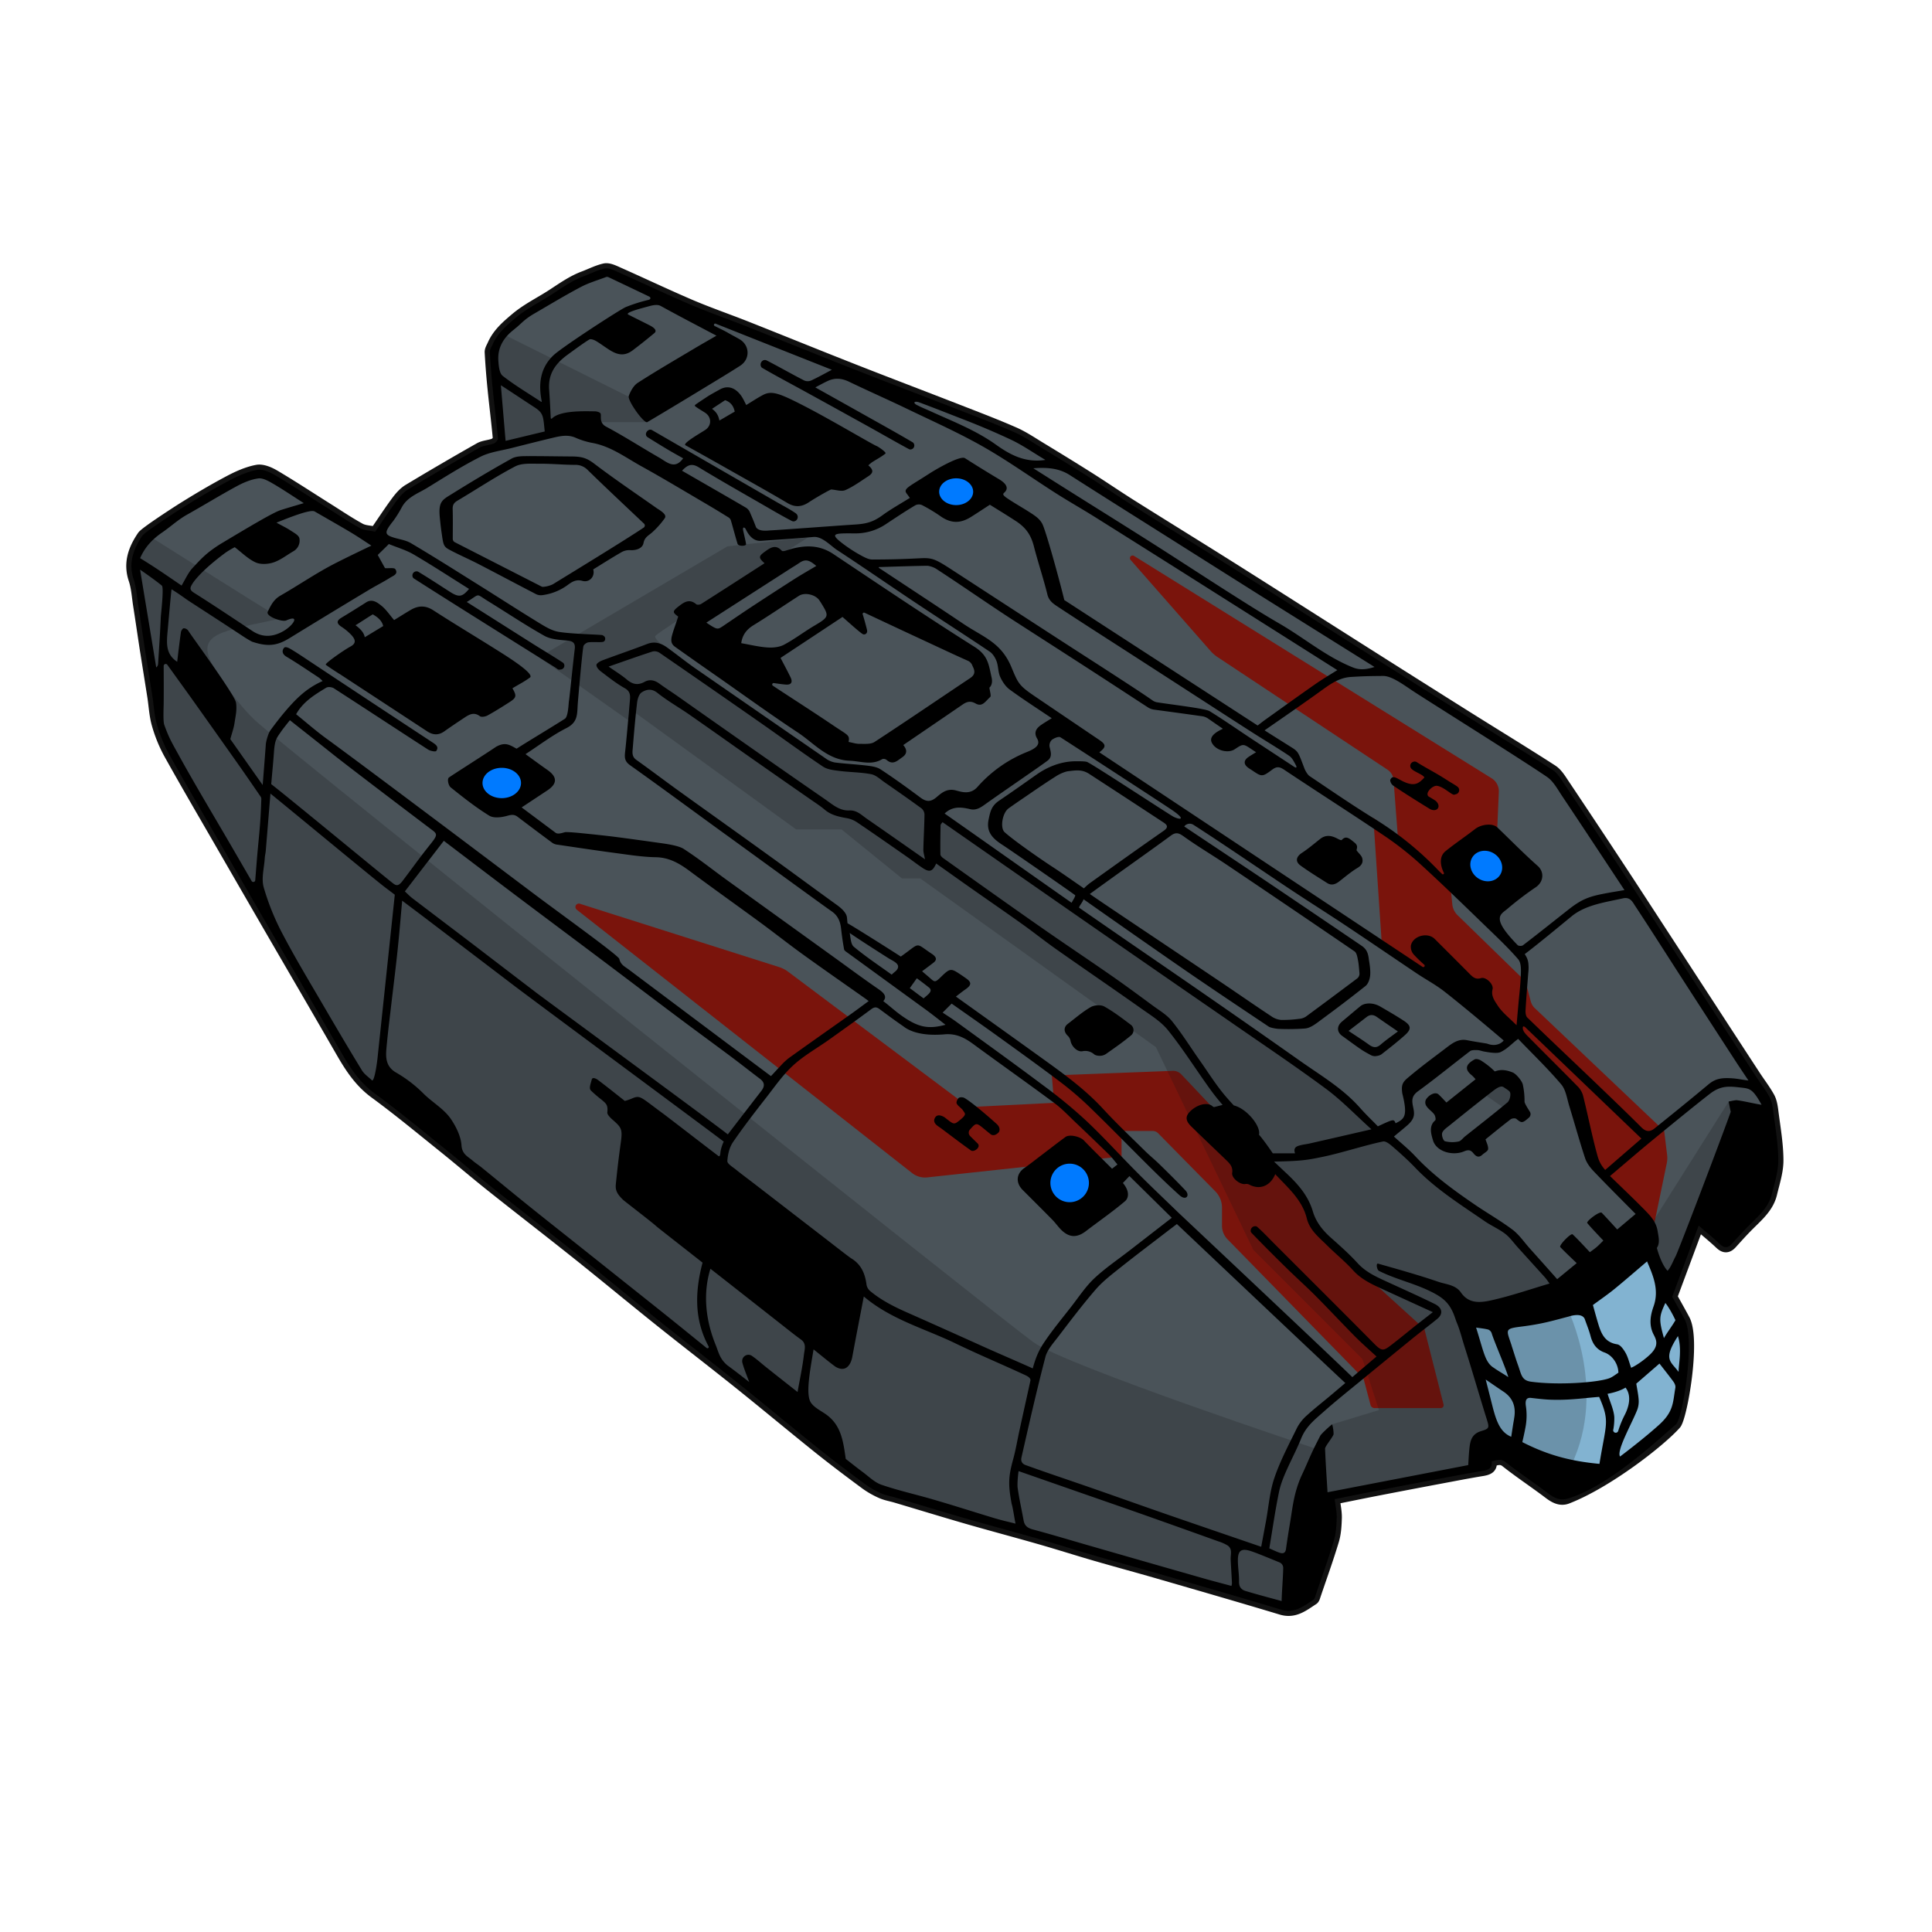 <svg xmlns="http://www.w3.org/2000/svg" viewBox="0 0 1500 1500"><title>Type 6 Transporter</title><g id="Type_6_Transporter" data-name="Type 6 Transporter"><g id="Colour"><path d="M1376.7,862.52c-.47-3.68-1.1-7.63-2.85-10.8-3.27-5.9-7.47-11.28-11.18-17q-16.5-25.23-32.93-50.51-31.83-48.87-63.69-97.75-25.68-39.16-51.74-78.09c-2.58-3.86-5.23-8.25-9-10.67-21.84-14.09-44.06-27.61-66.08-41.44q-41.74-26.23-83.39-52.66c-32.73-20.74-65.38-41.62-98.16-62.29-26.4-16.64-53-33-79.4-49.61-11.09-7-21.89-14.41-33-21.42C833,362.51,820.5,354.87,808,347.27c-6.72-4.08-13.3-8.55-20.45-11.69-14.1-6.19-28.5-11.67-42.85-17.26-27.42-10.69-54.94-21.12-82.33-31.89-27.62-10.86-55.11-22.07-82.7-33-14.54-5.76-29.37-10.85-43.76-17-18.65-8-36.95-16.71-55.49-24.93-3.53-1.57-7.8-3.76-11.12-3-5.56,1.26-10.88,4-16.32,6.06-8.61,3.19-16.44,8.74-24.24,13.83-9.52,6.21-19.73,11.06-28.68,18.63-7.29,6.16-13.87,11.91-17.69,20.59-.84,1.9-2.17,3.94-2.07,5.85.5,9.39,1.26,18.78,2.2,28.15,1.29,12.91,2.94,25.79,4.11,38.71.11,1.27-1.75,3.42-3.16,4-3.62,1.42-7.91,1.45-11.21,3.31q-27.86,15.76-55.3,32.29c-3.56,2.15-6.57,5.62-9.1,9-5.75,7.76-11,15.85-16.55,23.86-4-.84-8.26-.82-11.55-2.62-8.33-4.55-16.24-9.89-24.28-14.95-14-8.8-27.76-17.87-41.95-26.28-4.13-2.45-9.71-4.89-14-4.07-7.56,1.43-15,4.77-21.85,8.42-12.15,6.43-24,13.46-35.68,20.74C136.21,397.64,112.54,413,110.5,416c-6.9,10.17-11,21.06-6.71,33.88,2.14,6.39,2.51,13.39,3.56,20.13,1.73,11,3.32,22,5,33,2,12.6,4,25.18,6,37.78,1.13,7.26,1.45,14.74,3.48,21.74a110.26,110.26,0,0,0,9.33,22.84c13.59,24.4,27.73,48.5,41.67,72.7q16.52,28.64,33.07,57.25,15.6,26.92,31.26,53.83,13.89,23.92,27.72,47.9c6.91,12,14.33,23.34,26,31.86,18.11,13.27,35.42,27.63,52.94,41.7,12.53,10.05,24.71,20.54,37.28,30.54,22.12,17.61,44.53,34.86,66.63,52.51,21.57,17.21,42.8,34.84,64.35,52.09,20.61,16.48,41.53,32.57,62.12,49.07,20.33,16.3,40.32,33,60.67,49.33,12.07,9.67,24.44,19,36.87,28.18a66.35,66.35,0,0,0,12.45,7.11c3.56,1.59,7.54,2.21,11.3,3.33,18.51,5.5,37,11.17,55.51,16.52,18.89,5.44,37.9,10.48,56.81,15.91,14.25,4.08,28.37,8.6,42.61,12.73,16.32,4.73,32.74,9.14,49.06,13.87,31.77,9.21,63.56,18.37,95.23,27.92,10.41,3.15,17.46-2.78,25-7.67,1-.65,1.38-2.41,1.83-3.73,4.77-14.06,9.82-28,14.09-42.25,1.68-5.59,2-11.69,2.18-17.58.12-4.75-1-9.53-1.53-14.56,11.14-2.24,21.83-4.44,32.55-6.52q24.81-4.82,49.65-9.48c10.75-2,21.49-4.12,32.28-5.88,4.58-.75,8.1-1.95,7.32-7.44,3.9-.72,7-2.5,10.93.62,10.85,8.56,22.44,16.19,33.46,24.55,4.46,3.38,9.08,5.82,14.4,3.79,31.17-12.08,72.15-44,84.36-57.74,4.72-5.32,15.38-65.25,6.84-81.32-3.07-5.76-6.29-11.44-9.78-17.71l20.55-55.24c5.89,5.09,11.39,9.52,16.5,14.37,3.44,3.26,6.21,3.12,9.27-.22,4.55-5,9-10,13.8-14.74,7.15-7.09,14.87-13.82,17.33-24.12,2.08-8.66,5-17.48,4.93-26.21C1380.6,888,1378.3,875.22,1376.7,862.52Z" fill="#4a5359"/><path d="M1376.7,862.52c-.47-3.68-1.1-7.63-2.85-10.8-3.27-5.9-7.47-11.28-11.18-17q-16.5-25.23-32.93-50.51-31.83-48.87-63.69-97.75-25.68-39.16-51.74-78.09c-2.58-3.86-5.23-8.25-9-10.67-21.84-14.09-44.06-27.61-66.08-41.44q-41.74-26.23-83.39-52.66c-32.73-20.74-65.38-41.62-98.16-62.29-26.4-16.64-53-33-79.4-49.61-11.09-7-21.89-14.41-33-21.42C833,362.51,820.5,354.87,808,347.27c-6.72-4.08-13.3-8.55-20.45-11.69-14.1-6.19-28.5-11.67-42.85-17.26-27.42-10.69-54.94-21.12-82.33-31.89-27.62-10.86-55.11-22.07-82.7-33-14.54-5.76-29.37-10.85-43.76-17-18.65-8-36.95-16.71-55.49-24.93-3.53-1.57-7.8-3.76-11.12-3-5.56,1.26-10.88,4-16.32,6.06-8.61,3.19-16.44,8.74-24.24,13.83-9.52,6.21-19.73,11.06-28.68,18.63-7.29,6.16-13.87,11.91-17.69,20.59-.84,1.9-2.17,3.94-2.07,5.85.5,9.39,1.26,18.78,2.2,28.15,1.29,12.91,2.94,25.79,4.11,38.71.11,1.27-1.75,3.42-3.16,4-3.62,1.42-7.91,1.45-11.21,3.31q-27.86,15.76-55.3,32.29c-3.56,2.15-6.57,5.62-9.1,9-5.75,7.76-11,15.85-16.55,23.86-4-.84-8.26-.82-11.55-2.62-8.33-4.55-16.24-9.89-24.28-14.95-14-8.8-27.76-17.87-41.95-26.28-4.13-2.45-9.71-4.89-14-4.07-7.56,1.43-15,4.77-21.85,8.42-12.15,6.43-24,13.46-35.68,20.74C136.21,397.64,112.54,413,110.5,416c-6.9,10.17-11,21.06-6.71,33.88,2.14,6.39,2.51,13.39,3.56,20.13,1.73,11,3.32,22,5,33,2,12.6,4,25.18,6,37.78,1.13,7.26,1.45,14.74,3.48,21.74a110.26,110.26,0,0,0,9.33,22.84c13.59,24.4,27.73,48.5,41.67,72.7q16.52,28.64,33.07,57.25,15.6,26.92,31.26,53.83,13.89,23.92,27.72,47.9c6.91,12,14.33,23.34,26,31.86,18.11,13.27,35.42,27.63,52.94,41.7,12.53,10.05,24.71,20.54,37.28,30.54,22.12,17.61,44.53,34.86,66.63,52.51,21.57,17.21,42.8,34.84,64.35,52.09,20.61,16.48,41.53,32.57,62.12,49.07,20.33,16.3,40.32,33,60.67,49.33,12.07,9.67,24.44,19,36.87,28.18a66.35,66.35,0,0,0,12.45,7.11c3.56,1.59,7.54,2.21,11.3,3.33,18.51,5.5,37,11.17,55.51,16.52,18.89,5.44,37.9,10.48,56.81,15.91,14.25,4.08,28.37,8.6,42.61,12.73,16.32,4.73,32.74,9.14,49.06,13.87,31.77,9.21,63.56,18.37,95.23,27.92,10.41,3.15,17.46-2.78,25-7.67,1-.65,1.38-2.41,1.83-3.73,4.77-14.06,9.82-28,14.09-42.25,1.68-5.59,2-11.69,2.18-17.58.12-4.75-1-9.53-1.53-14.56,11.14-2.24,21.83-4.44,32.55-6.52q24.81-4.82,49.65-9.48c10.75-2,21.49-4.12,32.28-5.88,4.58-.75,8.1-1.95,7.32-7.44,3.9-.72,7-2.5,10.93.62,10.85,8.56,22.44,16.19,33.46,24.55,4.46,3.38,9.08,5.82,14.4,3.79,31.17-12.08,72.15-44,84.36-57.74,4.72-5.32,15.38-65.25,6.84-81.32-3.07-5.76-6.29-11.44-9.78-17.71l20.55-55.24c5.89,5.09,11.39,9.52,16.5,14.37,3.44,3.26,6.21,3.12,9.27-.22,4.55-5,9-10,13.8-14.74,7.15-7.09,14.87-13.82,17.33-24.12,2.08-8.66,5-17.48,4.93-26.21C1380.6,888,1378.3,875.22,1376.7,862.52Z" fill="none" stroke="#111" stroke-linejoin="round" stroke-width="8"/></g><g id="Paint"><path d="M1294.34,896.64l-2.27-18.56-100.45-95.34a11.37,11.37,0,0,1-3.15-5.31l-4.13-15.56-52.7-51.32a13.72,13.72,0,0,1-4.08-8.51l-2-20.17,34,28.38,4.13-95.41a11.85,11.85,0,0,0-5.59-10.59L880.44,431.6a2.07,2.07,0,0,0-2.65,3.12l62.1,70.72a27,27,0,0,0,5.37,4.69l132.11,87.54a10.26,10.26,0,0,1,4.55,7.76l3.32,43.58-19-13.94,6.37,94.44,27.26,22.8,19.73,7.23,57.89,39.76,37.89,42.61,25.25,66.41L1280,945.65l4.19,5.32,9.9-47.89A19.62,19.62,0,0,0,1294.34,896.64ZM1105.9,1031.82l-86.43-78.63-6.14-11.78-4.21-12.64-19-17.37-72.94-77.25a8.82,8.82,0,0,0-6.72-2.75L816.63,835l1.75,21.23-66.21,3.29L611.78,754.36a22.77,22.77,0,0,0-6.77-3.48L450.22,701.67a2.65,2.65,0,0,0-2.44,4.61L708.15,910.76a16.26,16.26,0,0,0,11.76,3.37l131.62-14.25L870.78,898V878.08h24.15a5.94,5.94,0,0,1,4.23,1.77L943.6,925a18,18,0,0,1,5.15,12.59v14A15.07,15.07,0,0,0,953,962.14l105.6,108.07,5.49,20.61a3.27,3.27,0,0,0,3.16,2.43h51.37a2.24,2.24,0,0,0,2.16-2.79Z" fill="#7a140c"/></g><g id="Canopy"><path d="M1279.72,970.4l-140.41,54.91,23.5,100.19,55.92,25.3s53.83-21.11,68-35.31,18-38,18-38l1.56-49.55Z" fill="#82b3d1"/></g><g id="Shadows" opacity="0.2"><path d="M1206.54,996.8l-35.48-40.7-47.3-31.63L1071,878.82l-40.42-35.23L683.76,600.52s-6.6-3-7.42-2.37-30.61-2-30.61-2S502.36,500,508.86,493.66s118.76-76.49,118.76-76.49l-62.83,7L418.48,510.28l69.21,48.87.81-9.18,129.63,94h35.2L700.26,682h14.19L897.42,813,973.06,970.4l84.83,84.88,12.71,39.5-36.35,11.06-9.85,19.84s-196.54-65.26-222.09-83.6S218.46,578.62,197.93,559.15c-7-6.62-20-21.17-31.75-41-15.92-26.81,6.13-27.91,51.89-37.95-31-19-66.4-41.56-100.54-63-14-8.82-12.73,22.05-12.73,22.05l4,42.75,17.52,95.59,156.12,264,395,314.47,325.26,94.58,25.95-84.07s122.1-28.42,122.38-30,2.45-7.73,2.45-7.73l22.57-5s37.51,25.51,40.7,19.8c33.86-60.56,0-128.15,0-128.15Zm135.57-141.53-63.06,99.91L1296,997l61.52-134.56Zm-174.61,4.81,13.35-8.17-4.84-8.16-10-4.25-14.79,9.35,2.25,1.55ZM422.93,338.34l19.57-10.57h60.13l-9.17-17.1-104.6-52.15-8.4,17.92,6.39,70.42Z" fill="#111"/></g><g id="Outline"><path d="M1376.7,862.52c-.47-3.68-1.1-7.63-2.85-10.8-3.27-5.9-7.47-11.28-11.18-17q-16.5-25.23-32.93-50.51-31.83-48.87-63.69-97.75-25.68-39.16-51.74-78.09c-2.58-3.86-5.23-8.25-9-10.67-21.84-14.09-44.06-27.61-66.08-41.44q-41.74-26.23-83.39-52.66c-32.73-20.74-65.38-41.62-98.16-62.29-26.4-16.64-53-33-79.4-49.61-11.09-7-21.89-14.41-33-21.42C833,362.51,820.5,354.87,808,347.27c-6.72-4.08-13.3-8.55-20.45-11.69-14.1-6.19-28.5-11.67-42.85-17.26-27.42-10.69-54.94-21.12-82.33-31.89-27.62-10.86-55.1-22.07-82.7-33-14.54-5.76-29.37-10.85-43.76-17-18.65-8-36.95-16.71-55.49-24.93-3.53-1.57-7.8-3.76-11.12-3-5.56,1.26-10.88,4-16.32,6.06-8.61,3.19-16.44,8.74-24.24,13.83-9.52,6.21-19.73,11.06-28.68,18.63-7.29,6.16-13.87,11.91-17.69,20.59-.84,1.9-2.17,3.94-2.07,5.85.5,9.39,1.26,18.78,2.2,28.15,1.29,12.91,2.94,25.79,4.11,38.71.11,1.27-1.75,3.42-3.16,4-3.62,1.41-7.91,1.44-11.21,3.3q-27.86,15.76-55.3,32.29c-3.57,2.15-6.57,5.62-9.1,9-5.75,7.76-11,15.85-16.55,23.86-4-.84-8.26-.82-11.55-2.62-8.33-4.55-16.24-9.89-24.28-14.95-14-8.8-27.76-17.87-41.95-26.28-4.13-2.45-9.71-4.89-14-4.07-7.56,1.43-15,4.77-21.85,8.42-12.15,6.43-24,13.46-35.68,20.74C136.21,397.64,112.54,413,110.5,416c-6.9,10.17-11,21.06-6.71,33.88,2.14,6.39,2.51,13.39,3.56,20.13,1.73,11,3.32,22,5,33,2,12.6,4,25.18,6,37.78,1.13,7.26,1.45,14.74,3.48,21.74a110.26,110.26,0,0,0,9.33,22.84c13.59,24.4,27.73,48.5,41.67,72.7q16.52,28.64,33.07,57.25,15.6,26.92,31.26,53.83,13.89,23.92,27.72,47.9c6.91,12,14.33,23.34,26,31.86,18.11,13.27,35.42,27.63,52.94,41.7,12.53,10.05,24.71,20.54,37.28,30.54,22.12,17.61,44.53,34.86,66.63,52.51,21.57,17.21,42.8,34.84,64.35,52.09,20.61,16.48,41.53,32.57,62.12,49.07,20.33,16.3,40.32,33,60.67,49.33,12.07,9.67,24.44,19,36.87,28.18a66,66,0,0,0,12.45,7.11c3.56,1.59,7.54,2.21,11.3,3.33,18.51,5.5,37,11.17,55.51,16.52,18.89,5.44,37.9,10.48,56.81,15.91,14.25,4.08,28.37,8.6,42.61,12.73,16.32,4.73,32.74,9.14,49.06,13.87,31.77,9.21,63.56,18.37,95.23,27.92,10.41,3.15,17.46-2.78,25-7.67,1-.65,1.38-2.41,1.83-3.73,4.77-14.06,9.82-28,14.09-42.25,1.68-5.59,2-11.69,2.18-17.59.12-4.74-1-9.52-1.53-14.55,11.14-2.24,21.83-4.44,32.55-6.52q24.81-4.82,49.65-9.48c10.75-2,21.49-4.12,32.28-5.88,4.58-.75,8.1-1.95,7.32-7.44,3.89-.72,7-2.5,10.93.62,10.85,8.56,22.44,16.19,33.46,24.55,4.46,3.38,8.93,5.36,14.4,3.79,31.17-9,69-44.36,84.36-57.74,5.35-4.68,15-66,6.84-81.32-3.07-5.76-6.29-11.44-9.78-17.71l20.55-55.24c5.89,5.09,11.39,9.52,16.5,14.37,3.44,3.26,6.21,3.12,9.27-.22,4.55-5,9-10,13.8-14.74,7.15-7.09,14.87-13.82,17.33-24.12,2.08-8.66,5-17.48,4.93-26.21C1380.6,888,1378.3,875.22,1376.7,862.52Zm-107-158.93c12.42,18.86,24.5,37.94,36.75,56.91q20.41,31.62,40.93,63.18c3.09,4.76,6.28,9.46,10.12,15.23-5.27-.65-8.36-1.41-12.2-1.68-8.75-.62-13.5.22-18.91,4.74-13.82,11.58-27.85,22.91-41.9,34.2-3.35,2.69-6.6,2.64-10-.8-11.37-11.35-23-22.48-34.57-33.59-18-17.27-36.21-34.41-54.14-51.79-1.21-1.17-1.46-3.85-1.34-5.78.55-9.64,1.37-19.27,2.1-28.91a35.36,35.36,0,0,0,.25-4.35c-.16-3.42-.12-5.91-3-10.18,11.18-8.51,24-19.18,36.49-29.42,11-9,26.78-10.93,39.66-13.86C1265.79,696.14,1267.56,700.38,1269.67,703.59Zm14.3,332.79c2.2,4.17,4.06,8.82-3.27,15.6-4.29,4-10.87,8.62-14.33,9.94-1.56-4.35-2.43-8.24-4.31-11.55-1.52-2.67-4-6.27-6.51-6.65-10.06-1.54-12.66-9-15-16.87-1.47-4.95-2.82-9.95-3.85-13.63,5.76-4.26,11.39-8.1,16.65-12.38,8.4-6.85,16.56-14,25.39-21.48,4.37,10.29,9.63,21.73,5.14,34.68C1281.49,1020.83,1279.85,1028.55,1284,1036.38Zm-28.4-81.83c-4.13-4.49-8-8.81-12-12.94-1.56-1.6-12.32,6.68-11.26,7.95,3.84,4.59,8.06,8.86,12.5,13.63-1.76,1.7-3.32,3.37-5,4.84s-3.72,2.85-5.47,4.17c-4.39-4.61-8.7-9.43-13.38-13.85-1.3-1.22-10.85,8.58-9.6,9.88,4.05,4.23,8.35,8.21,12.75,12.47l-15.15,12.44c-7-7.91-14.22-16-21.4-24-4.35-4.87-8.12-10.53-13.24-14.39-9.37-7.06-19.65-12.88-29.35-19.51-16.42-11.24-32.5-22.88-46.18-37.55-4.93-5.28-10.62-9.84-16.56-15.28,3.74-3.21,6-4.94,10.32-8.67,6.49-5.64,5.57-9.44,4.48-14.69s-.79-8.41,4-11.9c13.67-9.95,26.76-20.71,40.23-31,1.33-1,3.7-.9,5.58-.86s3.48.76,5.23,1.08c3.65.67,10.1,1.8,12.84.5,5.57-2.66,8.22-6.15,13.75-10.28,11.31,11.77,23,23,33.41,35.28,3.66,4.29,4.5,11.08,6.28,16.84,4.16,13.5,7.88,27.14,12.31,40.54,1.23,3.72,3.9,7.24,6.66,10.13,10.56,11.08,21.43,21.87,32.55,33.13Zm-250.11-59.11H988.19C985.89,892,980,883.65,977.46,881c1.65-6.55-9.49-20.35-19.51-22.73-2-2.13-3.92-4.27-5.82-6.46-7.73-8.91-14-19.1-20.84-28.78-7.13-10.11-13.68-20.69-21.43-30.3-4-4.92-9.88-8.31-15.09-12.16-10.54-7.78-21.08-15.58-31.84-23.06-18.85-13.11-38-25.84-56.78-39-24.71-17.27-49.25-34.78-73.82-52.24-1-.69-2.18-1.92-2.2-2.92-.14-7.51,0-15,.12-22.52,0-.88,1-1.73,1.53-2.51,31.27,21.77,62.31,43.4,93.39,65q41.1,28.56,82.26,57c15.49,10.73,31,21.38,46.51,32.12,25.2,17.5,50.73,34.55,75.39,52.79,12.38,9.15,23.14,20.48,35.45,31.56-17.28,4-32.61,7.51-47.95,11-2.09.48-4.24.72-6.34,1.18C1007.15,889.77,1003.8,890.56,1005.46,895.44Zm-34.29,61a2.46,2.46,0,0,0,.47.74c9.07,9.42,18.34,18.65,27.68,27.81,7.27,7.13,14.89,13.91,22.07,21.13,10.29,10.34,20.21,21,30.48,31.39,5.41,5.45,11.23,10.5,16.83,15.69-6.34,5.38-12.58,10.69-18.78,16-16.32-16-133.59-126.29-135.63-128.26-10.41-10.11-21-20.08-31.21-30.37C869.69,897.13,857,883,843.17,870a376.06,376.06,0,0,0-32.8-27c-22.42-16.82-45.19-33.17-67.85-49.66-3.6-2.62-7.41-5-10.67-7.15l7-7c11.61,8.2,23.67,16.57,35.58,25.16,16.39,11.82,32.82,23.62,48.94,35.81a250.57,250.57,0,0,1,23,19.76c15.72,15.24,31,30.94,46.54,46.34,7.52,7.44,15.15,14.79,23,21.84,4.84,4.33,8.33.16,4.34-4-6.55-6.91-13.32-13.62-20.14-20.27-3.7-3.6-7.73-6.86-11.4-10.49-10.82-10.69-21.92-21.14-32.21-32.34-13-14.14-28.21-25.48-43.65-36.61-23.4-16.88-46.9-33.62-70.69-50.66,2.43-1.84,4.8-3.78,7.3-5.51,5-3.45,5.07-5.61.24-8.88-1-.71-2.06-1.46-3.11-2.16-8.13-5.41-8.62-5.91-15.79,1.09-4.64,4.54-5,4.42-8.4,1.39-1.34-1.18-5-4.27-6.49-5.56,2.88-2.17,5.91-4.4,8.88-6.7s2-4.29-.42-6.2c-.15-.12-.29-.23-.44-.33-14.29-9.35-8.44-9.46-24.56,1.81-6.21-4.1-40.49-25.73-41.33-25.79-.28-1.64-.26-3.3-.52-4.92-.63-3.87-5.2-7.5-7.71-9.31-19.1-13.77-34.54-25.27-53.62-39-23.16-16.72-46.45-33.25-69.63-49.94-10.9-7.85-21.61-16-32.55-23.77-3.62-2.57-3-6-2.71-9.35.95-11.7,1.95-23.41,3.34-35.07.34-2.86,1.51-6.7,3.61-8,3.57-2.28,7.61-3.21,12.17.42,7.82,6.24,16.66,11.21,24.9,16.94,16.66,11.59,33.19,23.37,49.81,35q22.06,15.45,44.21,30.81c3.67,2.57,7.5,5,10.9,7.88,5,4.29,11,5.53,17.17,6.63a20.79,20.79,0,0,1,8,3.23c12.86,8.68,25.57,17.57,38.29,26.43,4.14,2.87,8.1,6,12.28,8.79,5.67,3.82,8,3.17,10.87-3.23,9.36,6.64,18.61,13.23,27.9,19.76,13.07,9.18,26.24,18.23,39.24,27.52,8.91,6.37,17.48,13.23,26.45,19.53,21.73,15.29,43.69,30.26,65.38,45.61,7.4,5.24,15.57,10.2,21.11,17.12,11.62,14.5,21.55,30.34,32.44,45.45q4.64,6.43,9.87,12.42l-6.15,1.59a1.61,1.61,0,0,1-1.71-.57c-3.94-3.34-12-1.49-17.64,4.31-3.49,3.62-3.31,7,1,11.26,9,8.8,18.16,17.46,27.23,26.21,2.81,2.71,5.39,5.3,4.69,10-.59,4,6.11,9.23,10.08,8.64a5.17,5.17,0,0,1,3,.33c8.18,4.54,16.59,1.29,20.34-8,9.68,10.41,20.88,19.74,24.52,34.36,2.32,9.31,9.56,14.76,15.81,21,6.6,6.55,13.91,12.43,20.12,19.31,6.71,7.44,15.41,11.17,24.09,15.16,12.31,5.67,24.64,11.28,37.83,17.32-4.79,3.73-9,7-13.13,10.24-6.21,4.94-12.32,10-18.61,14.85s-7.61,5.67-13.57-.36c-25.65-25.93-51.53-51.65-77.33-77.45-4.54-4.53-8.91-9.26-13.71-13.5a2.41,2.41,0,0,0-.7-.4A3.49,3.49,0,0,0,971.17,956.49ZM344.57,652.81c18.87,14.31,37,28.15,55.23,41.88,22.27,16.77,44.62,33.42,66.9,50.17,20.55,15.44,41,31,61.61,46.41,13.23,9.91,26.6,19.65,39.84,29.55,7.35,5.49,14.53,11.22,21.87,16.73,3.78,2.83,3.84,5.84,1.1,9.39q-12.89,16.65-25.7,33.35l-.33.46c-9.65-7.77-140.8-104-148.59-109.93Q393.13,753,369.77,735.08c-16.59-12.65-33.24-25.22-49.83-37.87-1.72-1.3-3.2-2.91-5.6-5.13C324.07,679.44,334.05,666.49,344.57,652.81ZM312.5,684c-3.24,4.24-4.9,3.73-7.56,1.66-7.69-6-83.51-68.6-94.35-76.83,0-.65.1-1.29.16-1.94.63-7.56,1.41-15.14,1.93-22.64.7-10,2-11.08,5.65-16.38,1.72-2.5,6.74-8.7,6.74-8.7,11.51,9.11,22.42,17.68,33.27,26.34,11.83,9.45,63.88,48.91,77.69,59.31,3.78,2.85,3.27,4.24-2,10.8C324.56,667.48,321.64,672,312.5,684ZM569,886.89c8.31-12.16,17.39-23.81,26.45-35.44C602,843,608.19,834.11,616,827c8.15-7.44,18.06-13,27.13-19.4,11.13-7.92,22.24-15.85,33.21-24,2.37-1.76,4-2,6.4-.24,8.37,6.19,10.16,7.57,18.7,13.53,1.35.94,9.49,8.12,31.92,6.16,8.92-.79,15.55,2.61,22.28,7.56,20.84,15.32,42,30.23,62.77,45.64,5.88,4.35,11,9.79,16.31,14.84q13.2,12.51,26.22,25.2c2.42,2.37,4.42,5.16,6.66,7.81l-4.2,3.3c-7.34-7.34-14.76-14.55-21.9-22-2.81-2.94-11.09-5-14.31-2.62-6.38,4.68-12.62,9.56-18.93,14.34-4.29,3.26-8.51,6.63-12.93,9.71-6.34,4.41-6.95,11.43-1.27,17.11,7.69,7.71,15.43,15.38,23.06,23.15,2.58,2.64,4.67,5.78,7.35,8.28,6.07,5.66,11.93,5.59,18.62.48,10.14-7.75,20.66-15,30.4-23.26,2.48-2.1,4.09-7.28-1.68-14.12l5.08-5.36,32.88,32.38-32.11,24.89c-9.38,7.29-19.34,14-28,22.08-6.89,6.49-12.2,14.67-18.08,22.2-7.19,9.23-14.71,18.26-21.19,28-4,5.93-6.38,11.75-8.57,19.77-11.75-5.3-25.28-11.05-38-16.76-19.93-9-39.85-17.94-59.83-26.79-10-4.43-19.72-9.34-28.18-16.34a8.42,8.42,0,0,1-3-4.84c-1.09-8.58-4-15.89-11.82-20.65-1.4-.85-7.42-5.51-17.27-13.17l-58.33-45c-4.71-3.62-9.49-7.14-14.11-10.87-2.47-2-6.67-4.46-6.57-6.55C565,896.51,566.28,890.92,569,886.89Zm242.58,166.82c1.5-5.71,6.1-10.78,9.85-15.69,9.51-12.46,19-25,29.22-36.83,5.45-6.31,12.27-11.52,18.85-16.76,12.54-10,25.34-19.59,38-29.36,2-1.53,4-3,6.23-4.73.92.87,112.76,106.74,130.76,123.43l-10.45,8.85c-6.48,5.48-13.22,10.67-19.49,16.39a33.59,33.59,0,0,0-7.62,9.71c-6.2,12.71-12.93,25.31-17.47,38.63-3.67,10.73-4.48,22.44-6.56,33.71-1.17,6.33-2.36,12.65-3.7,19.85-24.51-8.41-48.68-16.65-72.81-25-19.61-6.79-39.14-13.79-58.74-20.6-17.22-6-34.53-11.72-51.67-17.94-3.39-1.41-3.29-4.15-2.9-5.87C799,1105.49,804.87,1079.48,811.61,1053.71ZM717.12,775.14c-4.94-3.5-7-5.26-10.77-7.93l5.46-7.67c2.67,1.88,7.14,5.32,9.54,7.24C725,769.71,719.33,772.93,717.12,775.14Zm-21.06-21.81c-.58.72-2,1.65-3.76,3.38-10-7.21-20.13-13.92-29.42-21.66-2.39-2-2.42-6.93-3.19-10.7,7.78,5.42,26.4,17.25,30.16,19.63S700,748.56,696.06,753.33Zm22.1-86.16c-15.72-11-30.53-21.39-45.43-31.69-4-2.8-7.52-6.53-13.29-6.25-7.68.38-13.2-4.75-19-8.76q-25.49-17.58-50.83-35.34-31.77-22.25-63.46-44.59c-4.7-3.29-9.55-6.38-14.18-9.76-3.68-2.69-7.53-3.59-11.55-1.38-5.08,2.8-9.24,2-13.62-1.69-4.22-3.58-9-6.47-14.29-10.17,11.93-4.14,23-8.11,34.24-11.75a7.11,7.11,0,0,1,5.38,1.08q39.69,27.33,79.21,54.91c15.89,11.1,31.51,22.6,47.61,33.4,3.44,2.31,8.33,2.79,12.66,3.35,8.24,1.06,16.65,1,24.78,2.56,3.75.72,7.08,4,10.44,6.31,9.59,6.64,19.16,13.32,28.58,20.2a6.55,6.55,0,0,1,2.36,4.66c-.11,9.08-.68,18.15-.88,27.23C716.82,661.7,717.58,663.92,718.16,667.17Zm96.7-87.49a6.18,6.18,0,0,1,1.78-5.25c1.81-1.35,5.33-2.86,6.67-2,8.34,5.28,82.05,53.21,87.6,57.12,10.29,7.24,4.9,7,.14,4.53-3.83-2-61.16-39.78-67-42.48-1.25-.59-6.85-.61-9.63-.55-11.25.21-21.47,4.6-29.58,10.3-10.59,7.43-15.71,11.18-29.27,20.38-6,4.11-6.78,8.74-8,14.48-2.21,10.25,3.84,15.33,11.25,20.1,5.13,3.3,51,35,55.89,38.69.64.49-2.08,4.62-2.73,5.91-19.23-13.43-79.24-55.79-98.58-69.29,6.24-5.9,13-5,19.91-3.38,5.16,1.21,8.88-1.87,12.75-4.62,9.51-6.76,19.15-13.33,28.72-20,6.18-4.31,12.43-8.54,18.48-13C817.32,587.59,815.75,583.66,814.86,579.68ZM683,440.26c12.61-.38,24.87-.82,37.13-1a18,18,0,0,1,6.49,2.22c20.32,13.2,38.48,26,58.81,39.23C808.19,495.41,831,510,853.73,524.76c10.41,6.74,30.66,20,37.42,24.37a12.1,12.1,0,0,0,4.94,1.84c7.11.95,22.33,3,37.17,5.1a11,11,0,0,1,4.73,1.84c3.3,2.28,9.44,6.53,11.42,7.87-.45.49-11.7,4.59-8.57,10.82s12.71,8.52,17.85,5.08c7.55-5,6.49-4.12,16.52,2.34-2,1.26-4,2.41-5.92,3.72-3.94,2.73-3.86,5.81.17,8.61.74.51,1.52,1,2.26,1.46,7.94,5.38,8.12,5.62,16-.25,3.6-2.7,5.81-2.27,9.41.13,26.43,17.63,53.23,34.68,79.54,52.49a246.93,246.93,0,0,1,28.15,22.6c16.81,15.41,33.13,31.36,49.54,47.21,8.36,8.07,16.85,16.07,24.42,24.85,2.23,2.6,2.17,7.75,2,11.7-.27,8.12-1.3,16.21-2,24.31-.41,4.64-.81,9.28-1.33,15.15-5.5-5.57-11.21-9.89-14.81-15.55-2.06-3.23-5.15-7.22-3.82-12.36,1-3.89-5.1-9.85-8.93-8.69-4.2,1.28-6.36-.75-8.8-3.2q-13.57-13.65-27.21-27.23c-5.49-5.46-16.95-2.39-18.48,5.19a9.11,9.11,0,0,0,2.07,6.75,100,100,0,0,0,8.27,8.06,1.07,1.07,0,0,1-1.31,1.69L853.52,584.1c5.33-4.11,5.36-6,0-9.59q-25.15-17-50.32-34.06c-12.37-8.4-12.74-10.05-18.05-22.7-8-19.07-21.67-23-37.12-33.35-21.29-14.32-42.76-28.35-64.15-42.52C683.63,441.71,680.88,440.2,683,440.26ZM678,434.42c-2,0-3.61,0-8.84-2.82A113.68,113.68,0,0,1,654.23,422c-10.48-8-6.57-8,9.27-7.88a42.29,42.29,0,0,0,24.69-7.44c7.35-4.84,14.66-9.74,22.21-14.23a6,6,0,0,1,5.52-.26,129.07,129.07,0,0,1,14.87,9c8.4,5.67,15.59,4.91,23.35,0,4.84-3.05,9.61-6.22,14.39-9.32,5.93,3.72,10.75,6.56,20.13,12.65,8,5.17,11.79,11,14,19.48,3.24,12.62,7.44,25,10.55,37.63,1.16,4.74,4.41,7,7.68,9.17,18.26,12.06,36.73,23.82,55.11,35.69q25.34,16.34,50.64,32.71c15.22,9.83,30.4,19.71,45.65,29.47,9.49,6.07,19.2,11.79,28.54,18.08,2.28,1.54,3.59,4.18,5.17,7.14,1,1.68.79,2.95-1.5,1.27q-16.34-10.73-32.66-21.46c-10.89-7.19-21.6-14.69-32.7-21.55-3.37-2.08-29.82-5.13-40.66-6.86a8.67,8.67,0,0,1-3.65-1.49c-5.75-4-11.62-7.87-17.5-11.72q-15.54-10.15-31.15-20.2c-35.46-22.8-109.35-71-110.58-71.74-10.27-6.51-12.78-7.13-21.54-6.69C698.9,434.18,693,434.34,678,434.42ZM864,681.16c15-10.79,30.15-21.44,45.05-32.39,3.94-2.9,6.26-2.06,10.06.67,10.74,7.72,22.18,14.45,33.17,21.84q49.8,33.5,99.37,67.36c1.73,1.18,2.24,4.58,2.72,7.06.57,2.94.76,6,1.11,9.87a4.7,4.7,0,0,1-1.87,4.17c-13.34,10-24.52,18.36-39.78,29.6a11.33,11.33,0,0,1-5.41,1.72,90.58,90.58,0,0,1-14,.8A15.65,15.65,0,0,1,987,789c-10.46-6.9-20.75-14-31.12-21.07-28.53-19.34-101.24-67.76-109.76-73.85C854.48,688,857,686.2,864,681.16Zm-17.94,4.56a51.07,51.07,0,0,0-4.52,4c-8.53-5.86-16.67-11.67-25-17.09C813.94,671,789,654.18,780,646.13c-3.7-3.31-1.79-15.08,3.16-18.59,6.14-4.37,7.85-5.47,14.06-9.73,7.68-5.26,15.36-10.55,23.25-15.5,2.29-1.43,6.36-3.25,8.92-3.55,6.34-.76,10.82-1.45,16.33,2.13q28.85,18.76,57.6,37.65c2.67,1.76,4.31,3.6.17,6.48C882.74,659.49,866.63,671,846.08,685.72Zm210.08,174.67c-13.3-15.18-30.55-25.28-46.76-36.71q-34.54-24.37-69.31-48.43c-21.53-14.94-43.16-29.74-64.75-44.59-7.68-5.29-29.8-20.57-37.45-25.9-.65-.46,3.07-4.81,3.36-6.61,14.27,10.1,65.7,46.14,87.17,60.79,18.82,12.84,37.75,25.5,56.69,38.16,1.39.93,6.29,1.7,7.94,1.73a176.8,176.8,0,0,0,20-.29c4.26-.29,8.4-3.55,12-6.23,13.89-10.26,21.63-16.09,35.17-26.8,1.92-1.52,3.08-4.7,3.48-7.29.58-3.76-.18-9.06-.87-13.05-.63-5.73-2-8.4-5.82-11q-35.64-24.2-71.33-48.29c-16.22-10.93-65.22-43.5-66.23-44.24a5.36,5.36,0,0,1,7.39-1.11c22.34,14.34,54.62,36.46,74.81,49.87,14.34,9.52,28.91,18.69,43.24,28.22,18.37,12.22,36.58,24.69,54.91,37,7.15,4.79,14.82,8.87,21.58,14.14,10.19,7.93,29.83,24.15,46.1,38.06-1.52,2-6.06,5.14-12.9,2.44-4.67-.79-10.14-1.58-15.54-2.66-6.63-1.32-11.44,2.32-16.11,5.89-11.88,9.08-18.76,13.93-30.18,23.57-4.21,3.55-4.76,6-4,11.8,4.43,17.76,1.78,19.81-5.2,23.24-1.36-3.37-1.36-3.37-13.76,2.38C1065.34,869.86,1060.5,865.34,1056.16,860.39Zm183.33,34c-3.78-14.32-6.71-28.86-10.25-43.24a16.47,16.47,0,0,0-4-7.34c-12.93-13.21-26.12-26.17-39.09-39.35-1.7-1.73-3.85-3.9-3.85-6.42,0-1.6,1.14-1.42,2.6.15l89.51,85.8-28.12,24.34C1241.74,903.3,1240.77,899.23,1239.49,894.37ZM1098.23,537.29c14.88,9.68,83.31,52.52,102.85,65.89,4.87,3.33,8.07,9.34,11.5,14.48,16.16,24.16,32.13,48.44,48.65,73.39-4.31.77-8.28,1.37-12.15,2.08-13.87,2.54-19.9,4.1-31,12.81-11.89,9.34-23.68,18.82-35.7,28-.87.66-3.43.58-4.09-.15-21.27-21.76-13.12-23.67-7.72-28.36a253,253,0,0,1,21.88-16.64c6.22-4.31,6.56-11.94,1.41-16.49-10.8-9.55-20.88-19.9-31.31-29.87-3.62-3.47-12.36-2.63-17.37,1.28-7.51,5.86-15.49,11.15-22.87,17.14-5.14,4.16-4.09,11.14-1.35,16.73a.82.82,0,0,1-1.29,1c-1.29-1.21-2.43-2.32-2.74-2.64a249.06,249.06,0,0,0-50.76-40.84c-17.5-10.82-32.44-21.15-49.53-32.63-1.47-1-3.32-4.33-3.86-5.77-4.81-12.71-4.74-13.13-10.17-16.54-6.79-4.28-13.64-8.54-20.8-13.11,14.38-10,28.75-19.85,42.84-30,7.45-5.4,14.67-10.9,24.31-11.47,3.82-.23,7.64-.44,11.46-.56,4.44-.14,8.88-.17,13.31-.21C1080.73,524.67,1090.45,532.22,1098.23,537.29ZM919,424.79q29.58,18.69,59.18,37.35c29.24,18.34,58.53,36.62,89,55.7-6.32,2-11.43,2.5-16.68.4-20.82-8.29-37.86-22.93-57-34-13.34-7.73-26.37-16-39.38-24.28-20-12.71-39.79-25.71-59.78-38.42-20.89-13.28-41.91-26.36-62.87-39.54-9.37-5.89-18.72-11.82-29.19-18.43,10.93-.82,20-.08,28.49,5.39C860.1,387.72,889.6,406.2,919,424.79ZM713.74,312.42c11.19,4.16,22.74,8.75,33.87,13.06,12.64,4.89,25,10.13,37.23,15.86,9,4.24,17.34,10.11,26.8,15.74-15.79,2.42-27.49-4.06-38.53-11.94-15.74-11.22-33.64-18.07-51-26-3.09-1.41-6.36-2.7-9.38-4.26C708.25,312.9,709.61,311,713.74,312.42Zm-201-75c14.49,8,29.19,15.61,43.53,23.21-5.82,3.37-11.4,6.51-16.91,9.8-14.78,8.82-29.7,17.46-44.17,26.78-3.23,2.07-5.6,6.37-7,10.15-1.27,3.48,11.89,21.84,14.39,20.36,16-9.44,32-19.15,47.87-28.82,8.1-4.91,16.22-9.81,24.19-14.93s7.56-15.91-.48-20.59c-3.08-1.8-6.26-3.4-9.33-5.2-2.24-1.31-6.26-3.19-10.19-5.2a1,1,0,0,1,.79-1.75c29.41,11.68,63,25,90.42,35.87-5.25,2.76-10.6,5.79-16.16,8.36a6.93,6.93,0,0,1-5.38-.09c-9.73-5-19.26-10.48-29-15.5a2.83,2.83,0,0,0-.4-.17c-2.82-1-5.3,2.16-4.05,4.88a2.22,2.22,0,0,0,.84,1c10.8,6.29,21.88,12.11,32.83,18.13q24.9,13.68,49.76,27.47c10.49,5.82,20.87,11.84,31.43,17.53a2.43,2.43,0,0,0,.72.23,3.07,3.07,0,0,0,3.12-4.4,2.48,2.48,0,0,0-1-1.16c-11.88-7-23.95-13.69-36-20.45-13.06-7.34-26.13-14.65-39.55-22.16,3.41-1.79,6.49-3.54,9.69-5,5.56-2.6,10.92-2.09,16.51.6,15,7.22,30.28,13.93,45.29,21.17,19.73,9.51,39.82,18.45,58.82,29.26,19.45,11.07,37.72,24.2,56.63,36.25,10,6.36,20.33,12.19,30.37,18.49q46.21,29,92.31,58.21,47.76,30.18,95.48,60.41c.43.28.82.61.16.12-5.49,3.47-11.41,6.92-17,10.83-13.11,9.14-26.08,18.5-39.08,27.79-1.91,1.36-3.73,2.83-5.76,4.38L826.32,465.88c-3.91-16.17-14.53-54.63-17.16-59.32-1.95-3.48-4.46-5.35-8-7.71-6.12-4.05-12.58-7.6-18.69-11.67-4.9-3.26-3.65-3.81-2.52-4.91,3.94-3.85.08-7.57-4.2-10.14-10.44-6.26-17.09-10.39-26.53-16.39-3.65-2.33-22.06,8.33-27.76,12-16.22,10.54-20.61,11.65-17.32,15.73.5.63,1.74,2.46,2.3,3.09-7.14,4.47-14.52,8.55-21.28,13.47-7.14,5.19-12.35,6.66-21.4,7.22-15.88,1-57.27,4.16-66.18,4.58-1.4.07-8.39,1.14-10.62-2.53-1.53-4.14-3-7.52-4.87-11.86a7.72,7.72,0,0,0-3.1-3.38c-13.12-7.67-26.3-15.23-39.47-22.82-3.22-1.86-6.45-3.71-10-5.77,3.9-4.09,7.17-6.19,12.89-2.71,17.16,10.45,34.67,20.32,52.07,30.37,6.68,3.87,13.35,7.78,20.2,11.3a3.25,3.25,0,0,0,.43.18c2.83,1,5.31-2.3,3.8-4.9a3.46,3.46,0,0,0-1-1.13c-4.68-3.29-9.86-5.87-14.83-8.74q-21.18-12.22-42.35-24.43c-16.89-9.73-54.5-31.48-54.58-31.52-2.92-1.53-6.45,3.05-3.61,5.37.22.18,11.84,7.43,17.55,10.75,3.41,2,6.87,3.89,10.3,5.83-6.55,9.15-12.66,2.86-18.56-.53-13.82-7.93-27.23-16.6-41.28-24.08-5.68-3-3.45-8.49-4.26-10.14-.55-1.11-3-1.73-4.47-1.74-6.93,0-26.75-1.06-33.34,5.61a.51.51,0,0,1-.87-.33c-.4-7.57-.59-12.74-1.26-22-.88-12.14,4.6-20.21,14.5-27.36,1.65-1.19,12.37-9.13,16.71-11.68,1.09-.63,3.49.22,4.9,1,3.56,2.08,6.85,4.61,10.33,6.83,6.05,3.86,11.71,5.71,18.55.48,4.37-3.34,8-6.07,16.75-13.32,1.65-1.38,1.24-3.44-3.57-5.92s-11.77-5.87-16.64-8.38c-3.44-1.7,12-5.38,16.77-6.74C506.82,237,510.43,236.18,512.78,237.47Zm-113.25,18c3-2.21,5.5-4.94,8.38-7.25a53.55,53.55,0,0,1,6.64-4.52c12.06-7,24-14.24,36.32-20.76,6.24-3.31,13.17-5.31,19.82-7.83a2.8,2.8,0,0,1,1.95.23q15.69,7.42,31.34,14.92c1.54.74,1.31,2.2-.41,2.61a121.18,121.18,0,0,0-17.75,5.63c-4.42,1.86-49.53,31.11-56.17,37.49-10.13,9.72-11.74,22.07-9,35.65a.32.32,0,0,1-.5.34c-10.22-6.7-20.47-12.81-29.8-20.09-2.64-2.07-3.12-7.74-3.39-11.83C386.21,269.55,391.3,261.67,399.53,255.49ZM422.93,335c-9.39,2.22-20.28,4.89-30.38,7.28-1.21-13.9-2.4-28.35-3.69-43.17,5.72,3.61,19,12.5,26.39,17.29C422.16,320.9,421.73,323.66,422.93,335Zm-118,70A86.68,86.68,0,0,0,312,393.75c4.44-8.05,12.78-10.72,19.84-15.06,13.56-8.35,27.06-16.92,41.25-24.1,7.25-3.66,15.86-4.65,23.92-6.69,10.39-2.63,20.78-5.26,31.2-7.76,6.28-1.5,12.58-3.1,19-.14a59.62,59.62,0,0,0,13.3,4c14.13,2.76,25.42,11.36,37.58,18.07,16.77,9.27,33.18,19.18,49.71,28.86,5.89,3.45,11.71,7,17.51,10.6a4.65,4.65,0,0,1,2.05,2.19c1.83,6.15,3.39,12.39,5.3,18.53.54,1.73,5.4,2,6.55.59.27-.33-1.26-6.68-2.09-10.38-1-4.3,1.33-2.74,1.79-1.78,3.85,8.11,8.41,9.47,12.07,9.21,15.7-1.13,18.67-1.18,40.73-3,6.66-.55,13.37,7,18,10,20.57,13.47,40.77,27.5,61.24,41.13,19.08,12.71,38.4,25.09,57.42,37.88,2.42,1.63,4.32,4.7,5.36,7.51,1.42,3.81,1.13,8.31,2.77,12s4.19,7.59,7.4,9.94c10.54,7.72,21.57,14.77,32.68,22.27-2.79,1.75-5.41,3.3-7.93,5-3.94,2.65-6.32,5.88-3.45,10.76s-1.17,7.82-8.23,10.61a101.76,101.76,0,0,0-38.14,27.07c-5.43,6-11.84,3.94-16.58,2.66-6.84-1.85-11,1.7-14.87,5-4.76,4.13-8.18,3.94-12.89.42-10.08-7.52-20.29-14.89-30.79-21.8-3-1.94-7-2.48-10.72-2.93-8.25-1-16.58-1.37-24.82-2.43a17.51,17.51,0,0,1-7.22-3.19Q590.4,553.93,539.93,519c-7.5-5.21-14.61-11-22-16.3-4.67-3.36-9.61-5-15.55-2.69-11.49,4.44-23.17,8.37-34.7,12.7-1.83.69-4.56,2.3-4.61,3.57-.07,1.65,1.81,3.81,3.41,5,6,4.54,12,9.34,18.52,13,4.82,2.64,4.31,6.29,4,10.17-1,11.53-2.77,31.51-3.55,38.33-.58,5.07-.86,8.06,3.83,11.4,25.92,18.43,51.47,37.39,77.24,56,23.28,16.85,72.69,52.9,79.19,57.37,5.15,3.54,6.74,8.31,7.32,13.54s1.36,10.71,2.32,16c.17.95,1.55,1.79,2.51,2.49q30.51,22.2,61,44.37c5.08,3.7,10,7.65,15.23,11.68-13.05,3.5-20.85,2.26-33.87-6.9-5.38-3.79-9.11-7.41-14.46-11.46,3.41-3.63,0-6.76-3.63-9.25-11.84-8.14-23.37-16.71-35-25.1q-41.31-29.77-82.63-59.54c-12.09-8.73-21.19-16.16-33.67-24.28-3.69-2.39-12-3.69-16.72-4.36-12-1.68-23.91-3.35-35.87-4.91-6.64-.87-17.52-2-24.18-2.69-4.86-.47-9.72-1-14.59-1.11-1.64,0-5.43,2-7.87.71L405,626.87l19.91-13.17c7.95-5.26,7.9-10.52,0-16-5.73-4-11.33-8.16-16.9-12.18,10.75-7,20.72-14.64,31.75-20.23,9.3-4.72,8.21-11.14,8.87-19.61.32-4.11,3.21-37.47,4.3-43.86.22-1.27,2.43-2.94,3.88-3.12,3.61-.46,9.35.13,11.34-.35s2.34-3.32.68-4.55a6.25,6.25,0,0,0-1.11-.66c-1.07-.47-24.22-.86-34.18-2.61-5.59-1-10.93-4.41-15.93-7.47-15.72-9.63-31.2-19.67-46.84-29.44C353.6,442.86,336.46,432,319,421.69c-4.15-2.46-9.41-3-14.12-4.58C298.16,414.9,298.9,412.72,304.88,405Zm-60.67-7.93c9.43,5.45,18.91,10.81,28.27,16.39,5.38,3.21,10.55,6.76,15.81,10.16,0,0-19.78,9.42-29.22,14.32-14.25,7.41-27.58,16.59-41.55,24.58-5.17,3-7.41,7.7-9.7,12.44-1.74,3.6,11.26,8.15,14.37,6.74,10.86-4.89,5.87,3.71-2.4,8.4-7.86,4.45-15.86,5.07-23.75-.12-15.12-10-30.13-20.1-45.45-29.74-3.54-2.23-3.19-3.82-1.48-6.66,3.16-5.27,12.29-14.48,26.3-24.74a72.92,72.92,0,0,1,6.78-4c5.41,4.1,10.26,9.07,16.16,11.78,3.89,1.79,9.65,1.47,13.9.06,5.48-1.82,10.3-5.68,15.41-8.65a9.48,9.48,0,0,0,4.74-10.11c-.5-2.39-4.23-4.31-6.8-6-3.24-2.13-6.78-3.81-11-6.13C223.8,402.08,241,395.21,244.21,397.07ZM126.14,413.25c6.33-4.34,12.1-9.75,19-13.62,12.94-7.26,25.6-15.05,38.64-22.12,5.19-2.81,11-5.27,16.71-6.06,3.57-.49,7.9,2,11.37,4,7.73,4.49,15.13,9.52,24,15.18-6.67,2-12.3,3.6-17.87,5.38-5.72,1.83-22.67,11.87-47.23,26.59-11,7-14.7,11.42-21.24,18.38-3.35,3.56-5.67,8.84-8.55,13.66-13.79-9.42-20-13.78-32.18-21.28C112.64,424.55,118.36,418.59,126.14,413.25Zm-1.32,66.26c-.52,12.32-1.31,23.37-2.06,35.68a3.84,3.84,0,0,1-1.47,3c-3-18.51-9.43-57-12.52-75.9,3.88,2.66,12.36,8.6,16.87,12.37C127.44,456.14,124.93,476.78,124.82,479.51ZM201.88,640.2c-.59,7.74-1.43,15.46-2.1,23.2-.57,6.66-1.08,13.33-1.61,20a1.51,1.51,0,0,1-2.8.64Q187,669.58,178.6,655.13c-13.41-23.07-27.2-45.93-40.07-69.31-5.14-9.33-7.41-13-11-23.11-1-2.76-.49-13-.45-16.25.1-9.79.05-19.58,0-29.38a1.57,1.57,0,0,1,2.85-.92c6,8.34,12,16.65,18,25q18.41,25.88,36.73,51.81c5.9,8.35,11.67,16.79,17.47,25.21a3.53,3.53,0,0,1,.77,1.93C202.67,626.82,202.39,633.52,201.88,640.2Zm-23.06-66.34c1.36-5.06,2.73-8.72,3.26-12.5.73-5.18,2-9.65,1.19-15.7s-34.71-52-37.15-56.06a4.35,4.35,0,0,0-3.54-1.8c-.88.14-2,1.95-2.13,3.14-1.09,7.67-2,15.38-2.87,22.87-9.17-6-8.28-14.63-7.39-24.39.59-6.46,2.4-27.49,3-31.9,5.84,3.57,10.66,7.23,13.34,9,17.3,11.25,26.09,16.88,43.31,28.25.6.39,5.84,3.63,6.4,3.6,12.58,4.15,19.62,2.57,28.81-3.08q30.68-18.86,61.55-37.4c5.35-3.23,11-6,16.25-9.34,2.27-1.46,6.7-2.78,4.07-6.68-.86-1.28-4.71-.54-8-.77l-5.63-10.2c.11-.22,8.38-8.11,8.56-8.52,6.48,2.66,13.38,4.63,19.37,8.14,14.54,8.53,28.65,17.77,42.93,26.71-5.19,6.3-7.85,6.73-14.78,2.29-8.16-5.23-16.25-10.57-24.54-15.56a2.25,2.25,0,0,0-.38-.19,3.2,3.2,0,0,0-3.7,4.83,2.07,2.07,0,0,0,.5.48c23.09,14.77,46.34,29.33,69.55,43.91q20.24,12.71,40.5,25.37c.91.57,1.85,1.59,2.75,1.57a9.92,9.92,0,0,0,1.62-.18,3,3,0,0,0,1.88-4.8,2.31,2.31,0,0,0-.54-.5c-7.49-4.92-15.21-9.49-22.8-14.27C397,489.3,379.82,478.39,362.4,467.38c10.7-6.53,6.6-6.77,16.16-.88,14.66,9,29,18.65,44,27.09,4.89,2.76,11.36,3.17,17.19,3.67,4.72.39,7.13,1.56,6.48,6.7-1.33,10.55-4,37.49-4.5,40.32-.34,1.88-.49,12.11-3.21,13.81-11.77,7.48-26.38,16.16-37.43,23.18-5.47-2.88-8.66-5.5-16-1.43-6.23,4.32-36,23.24-36.61,23.87-1.52,1.49-.15,6.35,1.39,7.58,9.67,7.74,19.44,15.5,30,22,3.45,2.12,9.53,1.34,13.91.11,3.26-.92,5.49-1.21,8.09.75,9,6.83,18.08,13.66,27.2,20.39a9,9,0,0,0,3.94,1.29c15.12,2.23,30.22,4.52,45.36,6.53,10.19,1.35,20.43,3,30.67,3.18,10.61.16,18.61,4.91,26.64,10.89,18.16,13.51,36.63,26.61,54.88,40,11,8.09,21.74,16.6,32.83,24.6,16,11.55,32.24,22.81,48.37,34.2.75.53,1.47,1.11,2.68,2-5.1,3.74-9.64,7.15-14.28,10.44-16,11.31-32,22.53-47.88,33.94a46.92,46.92,0,0,0-6.06,5.71c-2.69,2.75-5.26,5.72-7.66,8.16-15.05-11.2-107.11-80.29-110.56-82.87-2.92-2.18-6.14-3.5-7.17-8.12-.6-2.69-47.46-36.33-67.14-51.16q-33-24.84-65.95-49.62c-10.5-7.85-73.23-55-94.36-70.32-8.15-5.93-15.75-12.62-23.48-18.86,5.44-9.75,14.45-15.18,23.36-20.59,1.44-.87,4.51-.51,6,.48,24.42,15.76,48.69,31.76,73.1,47.53,1.74,1.12,5.76,1.89,6.33,1.1,2.24-3.12-.2-4.87-2.93-6.66q-48.15-31.65-96.16-63.51c-4.63-3.07-9.23-6.2-14-9-1.49-.86-4.15-2.25-5.22-.76-1.62,2.26-1.27,4.77,2,6.72,8.62,5.14,16.91,10.84,25.32,16.34a31.56,31.56,0,0,1,2.77,2.58A65.44,65.44,0,0,0,233.18,540c-6.69,5.86-15.68,16.58-23.38,27.23-1.34,1.85-3.22,7.94-3.42,10.72-.73,10.12-1.55,20.23-2.44,31.54C194.86,596.61,186.3,584.47,178.82,573.86Zm111.08,264c-.36.7-.74,1.2-1,1-2.67-2.58-6-4.75-7.88-7.82-9.93-16.22-19.58-32.61-29.15-49-10.89-18.7-22.12-37.22-32.18-56.36A190.37,190.37,0,0,1,204.76,689c-2-6.94.34-15.09.8-22.69.12-2,.63-3.91.79-5.88,1.23-14.76,2.41-29.53,3.63-44.29,16.88,13.69,81.36,67.06,88.86,72.71,2.39,1.79,4.77,3.59,7.68,5.8-4.38,41.46-8.84,83.58-13.19,124.75C292.85,824.79,291.34,834.89,289.9,837.84Zm258.7,208.69c-10.42-8.43-20.83-16.9-31.29-25.29-11-8.8-22-17.53-33-26.29l-37.21-29.62c-12.27-9.76-24.58-19.45-36.79-29.28S386,916.22,373.8,906.32c-2.23-1.81-4.68-3.36-6.86-5.23-3.74-3.23-8.17-4.89-8.64-11.86s-4.2-14.56-8.34-20.6c-5.28-7.68-14.43-12.91-20.9-19.31a102,102,0,0,0-21.37-16.49c-8.07-4.54-8.31-11.6-7.67-18.72.86-9.69,2-19.35,3.16-29,1.36-11.81,2.84-23.61,4.19-35.43q1.31-11.29,2.38-22.62c.86-8.95,1.61-17.92,2.49-27.78,7.41,5.58,14.24,10.68,21,15.84q32.22,24.49,64.4,49c13,10,151.12,112.19,164.15,122.13l.12.06a30.77,30.77,0,0,0-2.48,7.65c-.12.87-.2,4.57-1.57,3.61-6.25-4.69-39.73-30.56-42.74-32.76-17.7-12.93-17.81-14.67-24-12.14a43.08,43.08,0,0,1-6,2.11c-6.24-4.91-13.53-10.8-21-16.4-1.1-.81-4.12-2.44-4.67-.27-1,3.82-2.36,7-.56,8.67a94.34,94.34,0,0,0,8.15,7c3.49,3,5.06,4,4.51,9.62-.1,1,0,2.09,3.23,5.21,7.71,6.83,8.82,7.48,7.08,19.36-2,14.8-2.38,18.51-3.62,30.34-.48,4.55-.41,7.56,5.54,13.25,1.17,1.11,22.7,17.58,25.68,20.4,1.18,1.12,29,22.78,36,28.36-5.79,22-6.73,43.89,4.7,65A1,1,0,0,1,548.6,1046.53Zm75.57,5.2c-1.1,9.53-3.17,19-4.94,29-8.11-6.39-16-12.57-23.81-18.8-4-3.13-7.68-6.6-11.86-9.4a4.26,4.26,0,0,0-1-.46,4.84,4.84,0,0,0-6.33,4.7,5.89,5.89,0,0,0,.16,1.27c1.26,4.73,3.23,9.27,5.29,14.91-6.2-4.78-8.87-7-17.09-13.05-6-5.18-6.69-10.27-9-15.87-11.88-29.33-6.52-50.91-4-59l14.51,11.37q19.94,15.66,39.89,31.33c5.24,4.11,10.42,8.31,15.82,12.21C626.44,1043.21,624.61,1047.91,624.17,1051.73Zm149,127.28c-16.07-4.83-32-10-48.15-14.68-13.52-4-27.33-7-40.65-11.59-5.36-1.82-9.83-6.39-14.57-9.89s-9.38-7.24-13.16-10.18c-1.93-13.41-3.45-25.89-14.9-34.26-4.34-3.17-10-5.67-12.5-10-3.64-6.81-.41-23.72,2.41-40.78,6,4.8,12.51,10.22,17,13.45,8.13,4.84,12-1.66,13.1-7.77,2.84-15.38,5.85-30.74,8.91-46.74,21.24,18,47.3,24.87,71,36.33,17.69,8.56,35.85,16.15,53.68,24.41,1.91.88,5.52,2.42,4.56,5.16-2.77,12.55-5.59,25.26-8.37,38-1.65,7.51-2.88,15.14-4.93,22.55-3.76,13.58-3.9,19.77-1.14,34.62.94,2.65,2.17,11.55,3,15.28C783,1181.54,778,1180.47,773.17,1179Zm182.94,52.28c-7.15-1.93-14.16-3.73-21.12-5.71q-45.6-13-91.17-26.15c-13.9-4-27.75-8.19-41.72-11.93-4.24-1.13-6.71-2.85-7.44-7.44-2.1-11.38-3.12-15.2-4.54-24.8-.42-2.88.2-9.87.71-13.12l47.56,16.59c16.84,5.87,33.71,11.69,50.53,17.63q28.51,10.08,57,20.33a32.65,32.65,0,0,1,7.18,3.19c4,2.7,2.22,7,2.39,10.74.28,6.17.7,12.34,1,18.51A11.84,11.84,0,0,1,956.11,1231.29Zm39,11.76c-9.25-2.56-18.67-5-28-7.82-3.36-1-5.21-3.19-5.12-7.26.12-5.58-.93-11.19-.9-16.78.05-7.39,2.73-9.22,9.68-7.07,4.48,1.39,14,5.38,22.6,8.88a4.65,4.65,0,0,1,2.91,4.31C996.22,1223.8,995.07,1238,995.07,1243.05Zm155-132c-7.94,2.29-8.74,8.2-9.37,14.62-.38,3.83-.54,7.69-.82,11.81l-109.22,21.08c-.68-11.37-1.49-22.61-1.91-33.87-.07-1.75,6.46-9.45,6.6-11.29a28.1,28.1,0,0,0-1.1-7.56c-1.57,1-8.48,7.37-9.21,8.8-3.24,6.36-5.21,10.11-8.11,16.63-1.61,3.6-4.26,9.85-6.74,15-5.7,13.2-6.53,23.25-8.49,35.06-1.18,7.09-2.32,14.18-3.3,21.3-.48,3.47-2.58,3.7-5.11,2.84-2.69-.92-5.24-2.22-7.84-3.35,2.49-14.83,4.57-29.54,7.59-44.07,1.4-6.69,4.24-13.17,7.13-19.45,3.66-7.94,6.72-13.72,10.1-22,3.74-9.21,10.52-14.49,17.17-20.37,10.13-9,20.75-17.39,31.2-26q19.24-15.81,38.56-31.53c6.15-5,12.53-9.71,18.64-14.75,4.74-3.9,4.09-8.6-2.07-11.63-11.72-5.78-23.67-11.1-35.55-16.56-8.68-4-17.4-7.63-24.14-15-6.49-7.13-13.77-13.57-21-20-6.35-5.67-11.43-12.13-13.85-20.32-3.67-12.39-11.86-21.49-21-30-2.81-2.62-5.59-5.28-9.12-8.62,21.58-.38,26-1.22,38.35-3.8,14.37-3,31.9-8.81,46.28-11.8,2.21-.46,5.5,2.28,7.71,4.21,6,5.19,11.9,10.5,17.37,16.22,15.88,16.59,35.23,28.62,53.93,41.51,5.09,3.5,10.93,6,15.8,9.71,3.82,2.94,6.67,7.13,10,10.77,6.94,7.68,13.91,15.33,20.82,23,1.27,1.42,2.31,3.06,3.66,4.88-15.12,4.47-29.53,9.47-44.31,12.82-8.44,1.91-18,3.53-24.45-5.8-4.19-6.1-11.54-6.3-17.58-8.37-15.38-5.28-31.08-9.63-46.73-14.09-1.91-.55-1,4.78.63,5.61,12.77,6.44,26.94,9.5,39.78,15.81,9.35,4.6,14.64,8.49,18.52,18.5.75,1.89,1.41,4.2,2.2,6.07,2.46,5.87,3.86,11.84,5.77,17.88,6,18.75,11.38,37.66,17.26,56.42C1156.29,1108.27,1156.69,1109.15,1150.07,1111.05Zm21-41.83c-3.58-2.48-8.43-5.15-11.2-7.21-6.95-4.16-7.85-12.21-13.88-31.32,3.33.51,6.44.78,9.42,1.55a4.68,4.68,0,0,1,2.65,2.77C1160,1041.44,1169,1061.83,1171.06,1069.22Zm4.44,32.37c-.88,4.63-1.5,9.31-2.23,13.9-8.54-3.56-11.56-11.81-14.75-24.46-3.61-14.31-5.08-20-5.08-20,4.57,3.12,9.1,6.3,13.72,9.35C1174.94,1085.5,1177.19,1092.71,1175.5,1101.59Zm-1.87-56.76c-4-12.41-6.05-13.2,7.15-14.85,16.21-2,24-4.4,37-7.82,1-.27,10-3.36,12.5,1.72,1.56,4.49,3.4,8.9,4.6,13.48,1.6,6.1,4.75,10.54,10.85,12.71s10.6,8.87,10.75,15.66c-2.12,1.4-4.77,3.52-7.28,4.4-9.1,3.21-39.23,5.5-60.68,2.58-7-1-7.34-5.24-9.72-12.11C1176.91,1055.25,1176.48,1053.59,1173.63,1044.83Zm68.19,91.7c-24.19-2.23-41.61-7.55-59.94-16.9,0,0,1.55-6.52,2.43-11.43a49.08,49.08,0,0,0,.28-16.89c-.46-3.84.16-6.42,4.07-6,11.29,1.33,14.31,1.5,21.33,1.47,10.57,0,21.14-1.45,31.53-2.26C1250.13,1104,1246.91,1104.94,1241.82,1136.53Zm10.69-26.6a47.19,47.19,0,0,0,.77-9.81c-.46-5.85-3.24-11.52-5.22-18,6.09-1.06,11.55-3.19,13.94-4.84,5.11,6.68,2.42,15.63-1,22a76.78,76.78,0,0,0-4.64,11.54A2,2,0,0,1,1252.51,1109.93Zm48.25-32.75c-2.12,11.7-1,19-14,30.17-12.21,10.9-29,23.47-29,23.47-3-4.42,9.22-25.72,13.33-36.23a18.61,18.61,0,0,0,1.11-7.77c-.25-4.08-1.15-8.13-1.84-12.58l18-15.59c4.08,5.26,7.61,9.64,10.91,14.18C1300.13,1074,1301,1075.85,1300.76,1077.18Zm2.49-12c-6.07-8.39-12.56-9.35-.55-27.86C1306,1047.47,1303.25,1059.34,1303.25,1065.18ZM1300.8,1025c-1.79,3.39-7,10.35-8.92,13.94-4-14.49-3.85-16.69,1.1-27.32C1295.46,1014.58,1299,1021,1300.8,1025Zm48-170.78c-1.58-.18-5,.73-6.69,1,.3,1.64,1.63,8,1.63,8-7.5,21.15-41,109.1-42.94,112.46-1.53,2.66-3.68,8.58-6.12,10.95-5.18-5.45-8.3-17.73-8.3-17.73,2.57-3.86,1.35-8.38.6-13.06-1.07-6.74-4.92-11.14-9.08-15.43-9-9.24-18.39-18.08-27.89-27.34,11.85-10,23-19.7,34.51-29.1,7.22-5.92,30.09-24.71,43-34.72,8.57-6.63,15-5.89,23.77-4.91,7.12.8,9.5.8,16.38,13.41C1362.11,856.9,1353.6,854.8,1348.8,854.25ZM877.7,795.43c-6.59-4.95-13.17-10-20.36-14-2.7-1.48-7.76-1.11-10.54.5-6.32,3.65-11.92,8.56-17.76,13-3.38,2.58-3.2,6.31.09,9.38a7.5,7.5,0,0,1,2,3.62c.71,4.3,5.15,9,9.29,8.24a10.46,10.46,0,0,1,9.14,2.45,4.21,4.21,0,0,0,1.34.67,9.7,9.7,0,0,0,5.1.19,9.2,9.2,0,0,0,2.74-1.22c6.74-4.75,13-9.06,19.34-14.34A5.26,5.26,0,0,0,877.7,795.43ZM730.93,876.22c7.57,5.68,15.1,11.43,22.81,16.92a2.41,2.41,0,0,0,.68.34c2.37.8,7.44-3,4.51-5.81-1.72-1.64-4-3.93-5.76-5.68a3.7,3.7,0,0,1-.08-5.06c5.8-6.37,4.61-5.44,16,3.66,1.52,1.21,3.73,1.08,6.14-1.29,1-1,1.63-3.87-1.31-6.55-4.36-4-19.34-17.1-25.25-20.35-1.17-.64-3.52-.68-4.37.07s-2.06,3.07-1.54,4.26c.83,1.92,3.88,3.71,5,5.5,1.29,2.18,3.11,2.75-1.88,6.9-5.53,4.58-5.15,4-12.44-1.58-.29-.22-4.38-2.93-6.77-.73-1.83,2.1-1.58,4-.69,5.32C727.1,873.85,729.2,874.93,730.93,876.22Zm-467.31-353q34,22.26,68,44.56c4.59,3,8.85,3.23,13.39,0,5.13-3.64,10.36-7.13,15.59-10.6,3.74-2.48,7.39-4.58,12-1.12,1.2.9,4.27.33,5.92-.57,5.78-3.17,11.37-6.7,16.93-10.26s5.84-4.91,2.41-10.85c5.34-3.26,8.53-4.68,13.59-8.34,4.05-3-19.22-17.32-26.33-21.79-16.17-10.19-32.59-20-48.63-30.37-6.16-4-11.72-3.79-17.63-.33-4.61,2.72-9.13,5.59-12.86,7.88-3.46-4-6.25-8.32-10.06-11.31-3.1-2.43-7-5.44-11.68-2.43q-9.54,6.09-19.22,11.94c-3.76,2.28-3.82,4.3-.17,6.84a42.49,42.49,0,0,1,8.3,6.94c2.34,2.77,4,5.83-1.07,8.56s-20.29,13.32-19.16,14.14C256.39,518.69,260,520.93,263.62,523.27ZM289.42,477c4.81,2.68,7.28,5.57,8.1,9.07l-14.33,8.69c-.51-3.53-3.61-6.78-7.19-9.31C280.18,482.93,285.41,479.38,289.42,477Zm234.76,25.24q16.4,11.65,32.92,23.15c20.74,14.5,41.24,29.38,62.34,43.33,12.72,8.41,23,21.28,40.29,21.92,8.51.32,17,3.78,25.23-1.26a3.64,3.64,0,0,1,3.33.57c5.05,4.45,8.53.53,12.31-2.07,4.08-2.82,3.54-6.14.69-9.42,15.63-10.66,30.89-21.06,46.13-31.49,3.22-2.21,6.09-3,10-.8,5.24,2.91,7.32-1.32,11.41-5.07.87-.8-.37-4.65-.67-7.23,0,0,3-2.17,1.73-7.8-2.26-9.83-2.57-17.1-13.2-23.8-37-23.34-73.29-47.83-109.68-72.12-12-8-24.31-6.83-37-2.61-.93.31-2.53.57-3,.09-4.81-5.29-8.91-2.41-13.24.74-4.83,3.51-5,4.6-.18,8.94-16.44,10.59-32.8,21.16-49.23,31.6-1,.62-3.08.84-3.79.23-4.8-4.07-8.61-2.26-12.93,1.06-6,4.58-5.5,5.19-1.09,8.52-2.19,6.88-3.3,9.3-4.76,14.52C520.69,497.36,521,500,524.18,502.22ZM654.11,479c4.48,3.91,13,11.67,15.65,13.27,1.51.9,3.78-.27,3.48-2.74-.1-.83-2.49-9.79-3.43-12.49a1.05,1.05,0,0,1,1.44-1.31c6.17,2.89,23.38,11,35.61,16.68,26.27,12.21,34.65,16.2,44.6,20.61a6.47,6.47,0,0,1,3.39,3.49c.18.44.38.91.6,1.36,1.74,3.54,1.42,6.18-2.21,8.6C728.46,543,703.89,559.79,679,576.05c-3,1.94-7.76,1.42-11.71,1.49-2.63,0-5.28-.9-8.44-1.5,1-5.49-.48-5.08-11.76-12.71-16.77-11.34-35.67-23.38-47.12-31a1.12,1.12,0,0,1,.78-2c3.46.5,6.94,1,9.55,1.19,4.25.25,5.19-2.11,3.52-5.57-2.44-5-5.13-10-7.81-15.15Zm-17.65-12.42c.18.31.85,1.2,1,1.51,6.25,10.14,6.53,10.81-5.06,17.62-8,4.71-15.45,10.48-23.65,14.83-3.7,2-8.69,2.43-13,2.14-6.73-.45-13.38-2.13-20.25-3.32.85-6.41,4.15-10.67,9.59-14,11.9-7.3,23.43-15.19,35.17-22.75C625,459.54,633.73,461.78,636.46,466.57ZM614.07,441.2c2.24-1.44,3.35-2,6.71-4.27,5.3-3.63,8.49-1.22,13,2.46-5.8,3.46-11.46,6.66-16.93,10.14q-17.4,11.12-34.65,22.48c-7,4.62-13.94,9.43-20.93,14.12-4.27,2.87-4.54,2.79-12.87-2.72ZM342.83,413.39c1.31,9,1.31,10.82,5.75,13.23,7.56,4.09,15.5,7.46,23.13,11.41,14.9,7.71,29.69,15.61,44.59,23.32a8.49,8.49,0,0,0,4.65.73A42.32,42.32,0,0,0,441,454c3-2.21,6.28-4.39,11.21-3,5.61,1.52,9.93-3.65,8.36-8.91,7.6-4.67,14.82-9.29,22.25-13.55a12.46,12.46,0,0,1,6.62-1.4c4.7.27,9.42-1.53,10.15-5.41.87-4.61,3.78-5.83,6.55-8.22A66.4,66.4,0,0,0,516,402.51c1.8-2.46-1.09-4.8-5.89-7.8C494,383.36,477.6,372.32,461.89,360.4c-5.76-4.37-9.26-6-18.35-6-10-.06-24.6-.32-33.44-.26-4.33,0-9.29-.08-12.84,1.89-15.67,8.7-31.06,17.91-46.27,27.39-7.28,4.54-10.71,5.68-9.56,17.93C342,407,342.18,408.85,342.83,413.39Zm12.39-24.71c14.93-8.83,29.4-18.52,44.74-26.54,5.3-2.77,12.66-2.05,19.08-2.1,9.08-.07,18.17.84,27.26.88a13.11,13.11,0,0,1,10,4c14.28,13.94,28.86,27.57,43.35,41.29l.19.18a2,2,0,0,1-.07,3.24c-14.38,9.65-54.82,34.36-70.54,44a21,21,0,0,1-7.52,2,2.72,2.72,0,0,1-1.37-.3l-67.23-34.36a2.92,2.92,0,0,1-1.58-2.59c0-7.93.14-15.68-.08-23.41C351.41,391.9,352.54,390.27,355.22,388.68ZM1009.72,672c6.65,4.83,13.69,9.12,20.63,13.55,3.39,2.16,6.45,1.08,9.41-1.21,4.68-3.63,9.22-7.53,14.27-10.54,3.29-2,4.45-4.4,3.59-7.54-.54-2-2.52-3.55-4.35-6-.21-1.18,1.65-3.35-1.46-5.92-4.26-3.5-6.79-5.86-10.09-2.17-.44.49-2.51-.63-3.69-1.24-4.47-2.3-8.79-2.94-13.08.44-4.65,3.67-9.17,7.55-14.11,10.78C1006.34,665.08,1005.39,668.84,1009.72,672ZM532.21,345.71q18,10,35.87,20.13c14.48,8.19,29,16.23,43.32,24.73,6,3.54,11.13,3,16.55-.58,5.8-3.86,17.52-10.45,17.53-9.95,3.67.24,7.92,1.78,10.89.46,6.31-2.79,12-7,17.85-10.79,4.06-2.63,4-5-.05-8.41a28.29,28.29,0,0,1,2.9-2.43c3.46-2.24,7.19-4.13,10.36-6.71,1.14-.92-5.69-5.45-6.8-5.86-3.31-1.23-35.57-20.51-56.76-31.37-18.48-9.48-24.61-11.85-31.33-8.35-4.51,2.35-8.74,5.21-13.15,7.87-1.29-2.41-2.27-4.71-3.65-6.75-4.31-6.36-10.36-9-16.92-5.28-3,1.67-7.38,4-10.17,5.87s-6,3.92-8.87,6a.74.74,0,0,0,0,1.17c2.52,1.87,4.86,3.18,7.58,4.92,5.09,3.26,5.32,9.7.6,13.13C545.35,335.42,529.5,344.21,532.21,345.71Zm30.74-35c4.11,1.35,6.6,4.35,7.48,8.9-3.31,1.84-7.16,4.18-11.87,6.88-.84-3.86-2.12-6.43-5.75-9.08Zm518.41,299c8.58,5.86,19.48,12.66,28.33,18.1,5.77,3.55,10-1.59,4.92-6.08-2.07-1.42-5.33-3.27-5.33-3.27-3.36-2.51,2.85-8.79,6.42-8.35,5.19.65,11.64,7.48,13.47,6.88.35-.12.81-.24,1.32-.38a3.28,3.28,0,0,0,1.29-5.65l0,0c-2.25-1.74-5-3.16-7.17-4.57-11.07-7.15-16.29-9.39-24.82-14.77a3,3,0,0,0-2.64-.11,3.27,3.27,0,0,0-1.94,4.46l0,0c1.27,2.87,9.28,5,10.71,7.63-4.56,5-8,7.2-16.73,3-.61-.29-2.13-1.12-4.05-2.14-3.09-1.64-4.53-1.45-5.67.86C1079,606.26,1080.19,608.85,1081.36,609.65ZM1183.64,855.2A58.88,58.88,0,0,0,1182.3,842c-.61-2.68-5-8.2-7.89-9.36-5.43-2.16-9.57-2.42-13.86-.77a60.74,60.74,0,0,0-10.73-8.49c-1.32-.83-3.68-1.52-4.84-.9-6.28,3.38-8.63,7.29-2.41,12.26a31.11,31.11,0,0,1,3.07,3.19L1123,856c-2.33-2.41-4.13-4.5-6.16-6.33-2.4-2.17-7.31.15-9.72,4a5,5,0,0,0,.43,5.19c1.56,2.4,4.27,4,6,6.37.86,1.17,1.39,4.1.74,4.63-5.23,4.35-3.06,10.9-1.74,15.45,2.56,8.79,15.27,12.39,24.23,8.57,3.49-1.48,5.2-.92,7.24,1.6s4.16,3.61,6.92,1c1.55-1.43,4.27-2.72,4.42-4.28.24-2.46-1.23-5.08-2-7.62,6.31-5.08,12.82-10.46,19.53-15.58,1-.77,3.5-1,4.36-.32,4.11,3.29,4.56,3.65,9.85-1a3.57,3.57,0,0,0,.67-4.56C1186.09,860.41,1183.61,856.61,1183.64,855.2Zm-13.32.75c-10.75,9-21.89,17.62-32.89,26.36-1.69,1.35-3.17,3.61-5,3.94a23.54,23.54,0,0,1-10.57-.19c-1.34-.39-2.73-4.56-2.16-6.4.69-2.21,3.31-3.95,5.34-5.58,11.09-8.93,22.17-17.85,33.44-26.54,1.66-1.28,4.49-3.55,6.83-3.92a3.28,3.28,0,0,1,2.43.67c2,1.44,4.49,2.63,4.8,4.24C1173,850.84,1172,854.51,1170.32,856ZM1069,819.83a8.45,8.45,0,0,0,3.49-1.22c6.25-4.85,12.49-9.74,18.37-15,5.21-4.69,4.77-7.45-1.36-11.37-7.77-5-12.36-7.53-17.74-10.69-5.71-3.36-12-3-15.25-.6-1.29,1-13.51,11.32-14.35,12-4.4,3.52-4.43,8.23-.05,11.36,5,3.53,9.81,7.22,14.86,10.61,2.4,1.61,5,3,7.36,4.28A6.71,6.71,0,0,0,1069,819.83Zm-6.26-8.86c-5.09-3.63-10.38-7-15.72-10.56,4.66-3.6,9.33-7.17,14-10.79,2.6-2,5.13-2,7.83-.15,5.27,3.7,10.59,7.3,16.47,11.34-4.63,3.5-9.25,6.62-13.42,10.25C1068.49,814,1065.86,813.21,1062.71,811Z"/></g><g id="Thrusters"><path d="M389.57,596.14c-8.26,0-14.95,5.27-14.95,11.77s6.69,11.77,14.95,11.77,14.94-5.27,14.94-11.77S397.82,596.14,389.57,596.14ZM819.91,907.85a14.95,14.95,0,1,0,21.14,0A14.94,14.94,0,0,0,819.91,907.85Zm340.31-245c-5.89-3.88-13.47-2.75-16.94,2.52s-1.52,12.68,4.37,16.56,13.46,2.75,16.93-2.52S1166.1,666.74,1160.22,662.86ZM742.36,371.37c-7.29,0-13.19,4.66-13.19,10.4s5.9,10.39,13.19,10.39,13.2-4.65,13.2-10.39S749.66,371.37,742.36,371.37Z" fill="#007aff"/></g></g></svg>